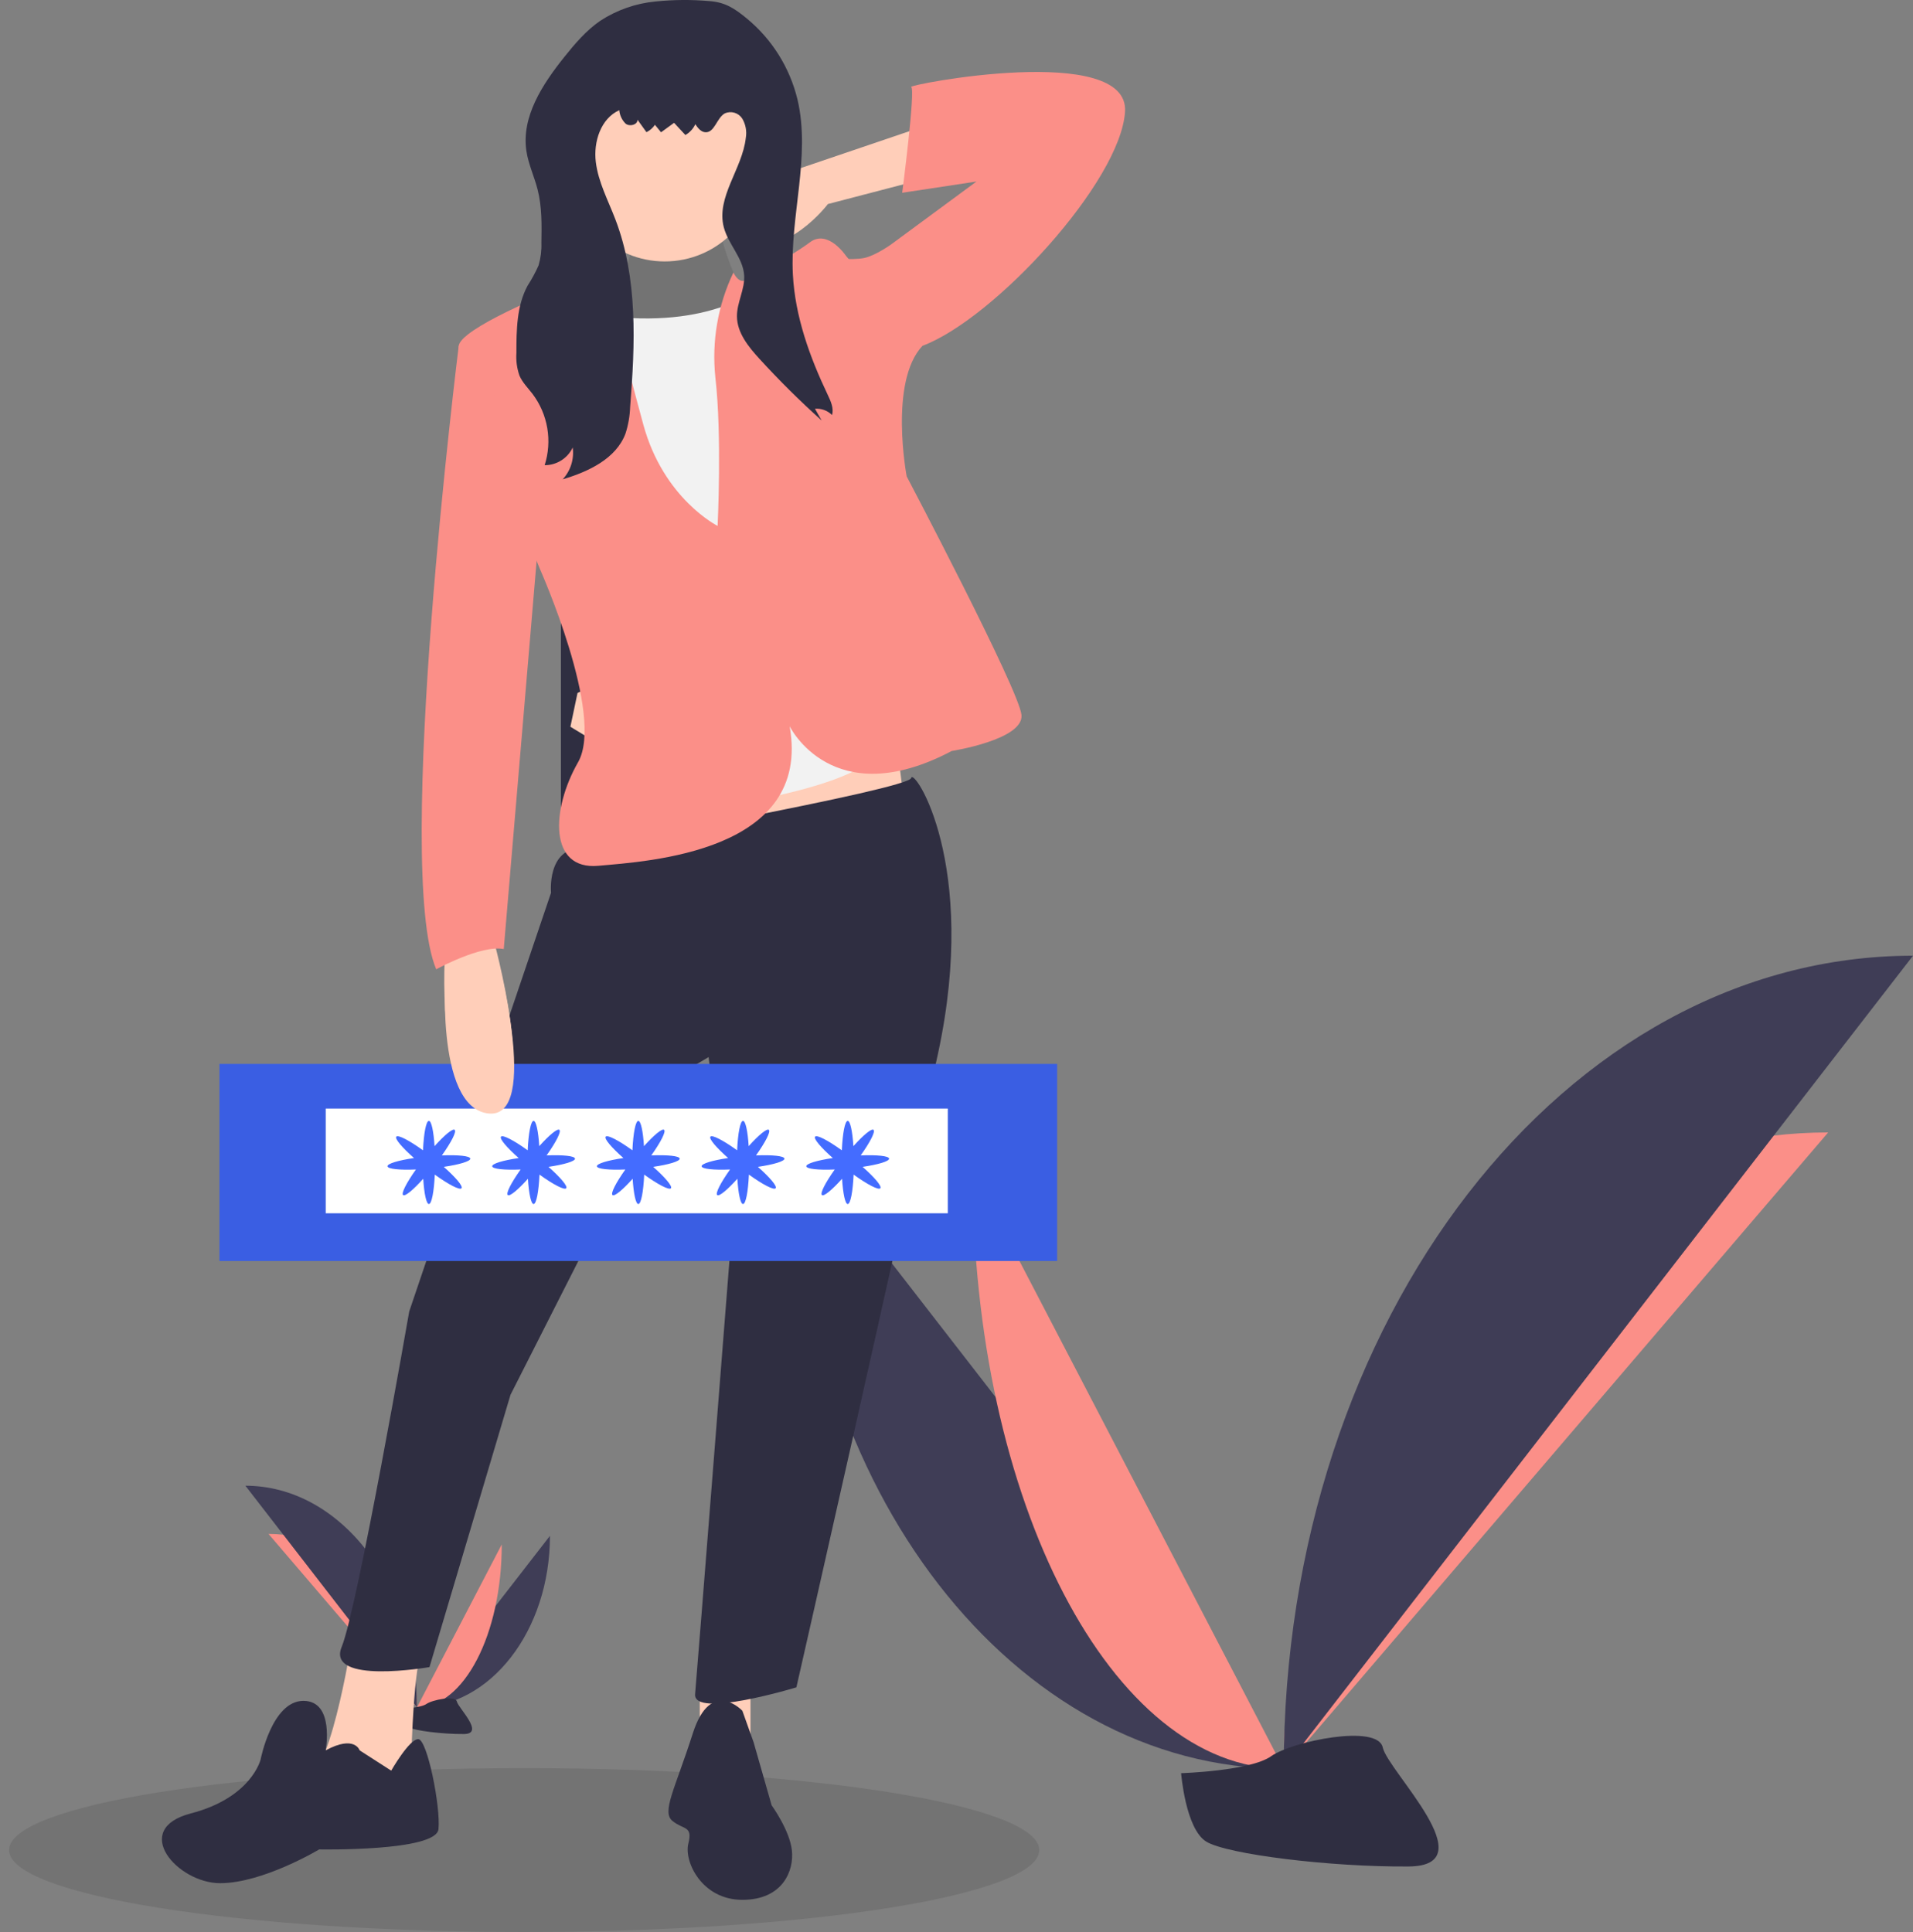 <svg width="200" height="202" viewBox="0 0 200 202" fill="none" xmlns="http://www.w3.org/2000/svg">
<rect x="0" y="0" width="200" height="202" fill="#808080" stroke="none"/>
<path d="M83.208 119.143C83.208 155.507 106.02 184.931 134.212 184.931L83.208 119.143Z" fill="#3F3D56"/>
<path d="M134.212 184.931C134.212 148.159 159.67 118.404 191.13 118.404L134.212 184.931Z" fill="#FB8F88"/>
<path d="M101.688 122.439C101.688 156.981 116.235 184.931 134.213 184.931L101.688 122.439Z" fill="#FB8F88"/>
<path d="M134.212 184.931C134.212 137.945 163.637 99.924 200.001 99.924L134.212 184.931Z" fill="#3F3D56"/>
<path d="M123.483 185.395C123.483 185.395 130.716 185.172 132.896 183.62C135.076 182.067 144.022 180.214 144.563 182.703C145.104 185.193 155.433 195.085 147.267 195.151C139.101 195.217 128.292 193.879 126.117 192.554C123.941 191.229 123.483 185.395 123.483 185.395Z" fill="#2F2E41"/>
<path d="M57.496 160.579C57.496 170.493 51.276 178.515 43.59 178.515L57.496 160.579Z" fill="#3F3D56"/>
<path d="M43.59 178.515C43.59 168.489 36.65 160.377 28.072 160.377L43.59 178.515Z" fill="#FB8F88"/>
<path d="M52.458 161.478C52.458 170.895 48.492 178.515 43.59 178.515L52.458 161.478Z" fill="#FB8F88"/>
<path d="M43.59 178.515C43.59 165.705 35.568 155.339 25.654 155.339L43.59 178.515Z" fill="#3F3D56"/>
<path d="M42.018 178.641C42.018 178.641 43.99 178.581 44.584 178.157C45.179 177.734 47.618 177.229 47.765 177.908C47.913 178.586 50.729 181.283 48.503 181.301C46.276 181.319 43.329 180.954 42.736 180.593C42.143 180.232 42.018 178.641 42.018 178.641Z" fill="#2F2E41"/>
<path d="M74.742 55.874H58.643V84.852H74.742V55.874Z" fill="#2F2E41"/>
<path d="M64.835 67.814C64.835 67.814 64.463 71.157 63.72 71.157C62.977 71.157 60.377 72.457 60.377 72.457L59.634 75.986L64.835 79.143L73.378 78.214L75.793 74.5L73.378 72.085C73.378 72.085 71.335 67.628 72.078 66.699C72.821 65.77 64.835 67.814 64.835 67.814Z" fill="#FFCEB9"/>
<path opacity="0.1" d="M54.8 202C84.542 202 108.652 198.165 108.652 193.433C108.652 188.701 84.542 184.866 54.8 184.866C25.058 184.866 0.948 188.701 0.948 193.433C0.948 198.165 25.058 202 54.8 202Z" fill="black"/>
<path d="M78.462 174.258H73.159V186.497H78.462V174.258Z" fill="#FFCEB9"/>
<path d="M93.852 78.52L94.558 84.168L75.966 89.816L73.612 79.462L93.852 78.52Z" fill="#FFCEB9"/>
<path opacity="0.1" d="M66.316 24.157C66.316 24.157 65.846 28.393 64.904 28.393C63.963 28.393 60.668 30.04 60.668 30.04L59.727 34.512L66.316 38.513L77.142 37.336L80.201 32.629L77.142 29.57C77.142 29.57 74.553 23.922 75.495 22.745C76.436 21.568 66.316 24.157 66.316 24.157Z" fill="black"/>
<path d="M36.9 170.773C36.9 170.773 34.782 184.894 32.193 185.835C29.604 186.776 42.077 188.424 42.077 188.424L43.018 183.246C43.018 183.246 43.254 173.833 44.195 172.421C45.136 171.009 36.9 170.773 36.9 170.773Z" fill="#FFCEB9"/>
<path d="M60.904 88.64C60.904 88.64 95.028 82.521 95.263 81.344C95.499 80.168 102.324 90.287 98.088 110.056C93.852 129.824 83.261 176.421 83.261 176.421C83.261 176.421 72.436 179.716 72.671 177.127C72.906 174.538 76.436 129.589 76.436 129.589L74.083 110.526L70.082 112.88L53.373 145.827L44.901 174.303C44.901 174.303 34.075 176.186 35.723 172.185C37.37 168.184 42.783 137.12 42.783 137.12L57.609 93.347C57.609 93.347 57.139 88.64 60.904 88.64Z" fill="#2F2E41"/>
<path d="M69.493 27.334C74.952 27.334 79.378 22.909 79.378 17.45C79.378 11.991 74.952 7.566 69.493 7.566C64.034 7.566 59.609 11.991 59.609 17.45C59.609 22.909 64.034 27.334 69.493 27.334Z" fill="#FFCEB9"/>
<path d="M79.731 29.805C79.731 29.805 75.025 34.276 63.964 33.1C52.903 31.923 67.023 58.281 67.023 58.281L71.494 84.874C71.494 84.874 91.263 82.521 91.969 78.049C92.675 73.578 79.731 29.805 79.731 29.805Z" fill="#F2F2F2"/>
<path d="M75.024 54.986C75.024 54.986 69.376 52.163 67.258 44.396C65.14 36.63 63.258 28.629 62.081 28.864C61.087 29.063 51.873 32.617 48.887 34.993C48.336 35.431 47.997 35.83 47.961 36.159C47.725 38.278 56.433 59.458 56.433 59.458C56.433 59.458 63.258 74.755 60.434 79.697C57.609 84.639 57.374 90.993 62.551 90.523C67.729 90.052 84.909 89.111 82.555 75.932C82.555 75.932 87.027 85.11 99.5 78.52C99.5 78.52 107.031 77.344 106.795 74.755C106.56 72.166 94.793 49.809 94.793 49.809C94.793 49.809 92.91 39.925 96.44 36.159L88.439 26.746C88.439 26.746 86.556 23.922 84.673 25.334C82.791 26.746 78.555 29.099 77.849 29.335C77.142 29.57 76.678 28.489 76.678 28.489C75.048 31.899 74.394 35.695 74.789 39.454C75.495 45.573 75.024 54.986 75.024 54.986Z" fill="#FB8F88"/>
<path d="M37.605 183.011C37.605 183.011 37.08 181.363 34.048 183.011C34.048 183.011 35.016 177.833 31.722 177.833C28.427 177.833 27.25 183.952 27.25 183.952C27.25 183.952 26.309 187.953 19.955 189.6C13.601 191.248 18.543 196.896 23.014 196.896C27.486 196.896 33.369 193.366 33.369 193.366C33.369 193.366 45.607 193.601 45.842 191.248C46.077 188.894 44.665 181.834 43.724 181.834C42.783 181.834 40.9 185.129 40.9 185.129L37.605 183.011Z" fill="#2F2E41"/>
<path d="M77.612 178.869C77.612 178.869 74.318 175.339 72.435 181.222C70.552 187.106 69.14 189.459 70.317 190.4C71.494 191.342 72.435 190.871 71.964 192.754C71.494 194.637 73.376 198.637 77.612 198.637C81.849 198.637 83.025 195.578 82.79 193.46C82.555 191.342 80.672 188.753 80.672 188.753L78.789 182.164L77.612 178.869Z" fill="#2F2E41"/>
<path d="M96.205 13.332L83.732 17.568C83.732 17.568 72.436 24.157 77.378 25.569C82.32 26.981 86.556 21.333 86.556 21.333L97.382 18.509L96.205 13.332Z" fill="#FFCEB9"/>
<path d="M62.768 2.165C61.287 3.18 60.108 4.569 58.988 5.971C56.71 8.82 54.479 12.223 55.04 15.826C55.253 17.195 55.861 18.469 56.204 19.811C56.666 21.623 56.636 23.519 56.602 25.388C56.63 26.182 56.531 26.976 56.31 27.739C55.981 28.483 55.593 29.2 55.151 29.883C54.017 31.994 53.99 34.503 53.989 36.899C53.934 37.706 54.044 38.515 54.311 39.278C54.621 39.998 55.197 40.563 55.675 41.185C56.467 42.236 56.995 43.461 57.216 44.757C57.436 46.054 57.343 47.385 56.943 48.638C57.557 48.641 58.159 48.468 58.679 48.141C59.198 47.813 59.614 47.344 59.876 46.789C59.958 47.386 59.906 47.994 59.725 48.569C59.545 49.144 59.239 49.672 58.83 50.115C61.524 49.314 64.412 47.964 65.395 45.331C65.684 44.437 65.847 43.506 65.879 42.567C66.402 35.963 66.701 29.112 64.332 22.925C63.575 20.946 62.543 19.03 62.289 16.925C62.035 14.821 62.812 12.389 64.745 11.521C64.79 12.059 65.029 12.563 65.418 12.939C65.848 13.258 66.644 13.058 66.652 12.522L67.586 13.822C67.944 13.646 68.249 13.379 68.472 13.049L69.112 13.832L70.474 12.842L71.656 14.117C72.111 13.857 72.474 13.463 72.694 12.987C72.948 13.367 73.263 13.785 73.718 13.826C74.71 13.915 74.914 12.342 75.78 11.851C76.1 11.71 76.46 11.688 76.795 11.79C77.13 11.891 77.417 12.109 77.604 12.404C77.962 13.012 78.092 13.726 77.972 14.421C77.613 17.657 74.852 20.61 75.671 23.761C76.131 25.533 77.682 26.954 77.799 28.781C77.892 30.241 77.034 31.622 77.047 33.085C77.062 34.8 78.247 36.256 79.403 37.522C81.462 39.775 83.628 41.923 85.903 43.965L85.2 42.735C85.528 42.709 85.858 42.755 86.166 42.868C86.475 42.982 86.756 43.161 86.989 43.393C87.191 42.687 86.856 41.951 86.54 41.287C84.648 37.314 83.121 33.084 82.893 28.689C82.576 22.58 84.772 16.376 83.38 10.42C82.579 7.085 80.713 4.102 78.065 1.923C76.777 0.863 75.801 0.228 74.134 0.111C72.27 -0.051 70.395 -0.036 68.534 0.155C66.479 0.351 64.5 1.04 62.768 2.165Z" fill="#2F2E41"/>
<path d="M86.555 26.981C86.555 26.981 89.144 27.216 90.321 26.981C91.498 26.746 93.145 25.569 93.145 25.569L102.088 18.98L94.322 20.156C94.322 20.156 95.734 9.331 95.263 9.095C94.792 8.86 118.091 4.389 117.62 11.684C117.149 18.98 103.97 33.335 96.44 36.159L91.498 36.865L86.555 26.981Z" fill="#FB8F88"/>
<path d="M46.549 99.23C46.549 99.23 45.372 114.762 51.02 115.469C56.668 116.175 51.491 97.818 51.491 97.818L46.549 99.23Z" fill="#FFCEB9"/>
<path d="M49.607 35.688L47.96 36.159C47.96 36.159 41.135 90.758 45.606 101.348C45.606 101.348 50.313 98.759 52.667 99.23L56.432 54.751L49.607 35.688Z" fill="#FB8F88"/>
<path d="M110.522 111.238H22.946V131.844H110.522V111.238Z" fill="#3A5EE3"/>
<path d="M99.091 115.906H34.053V126.854H99.091V115.906Z" fill="white"/>
<path d="M49.168 121.14C49.142 120.859 47.9 120.734 46.197 120.804C47.184 119.414 47.756 118.305 47.534 118.13C47.326 117.966 46.472 118.678 45.432 119.836C45.334 118.283 45.106 117.194 44.84 117.194C44.55 117.194 44.304 118.489 44.224 120.27C42.777 119.229 41.609 118.619 41.429 118.846C41.258 119.064 42.039 119.981 43.282 121.079C41.642 121.323 40.486 121.666 40.512 121.942C40.538 122.223 41.779 122.348 43.483 122.277C42.496 123.668 41.924 124.777 42.145 124.952C42.354 125.116 43.208 124.404 44.247 123.246C44.346 124.799 44.574 125.888 44.84 125.888C45.13 125.888 45.375 124.592 45.456 122.812C46.902 123.853 48.071 124.463 48.25 124.236C48.422 124.018 47.64 123.1 46.397 122.002C48.038 121.759 49.193 121.416 49.168 121.14Z" fill="#446CFF"/>
<path d="M60.114 121.14C60.088 120.859 58.847 120.734 57.143 120.804C58.13 119.414 58.702 118.305 58.481 118.13C58.272 117.966 57.418 118.678 56.379 119.836C56.28 118.283 56.052 117.194 55.786 117.194C55.496 117.194 55.251 118.489 55.17 120.27C53.724 119.229 52.556 118.619 52.376 118.846C52.204 119.064 52.986 119.981 54.229 121.079C52.588 121.323 51.433 121.666 51.458 121.942C51.484 122.223 52.726 122.348 54.429 122.277C53.442 123.668 52.87 124.777 53.092 124.952C53.3 125.116 54.154 124.404 55.194 123.246C55.292 124.799 55.52 125.888 55.786 125.888C56.076 125.888 56.322 124.592 56.402 122.812C57.849 123.853 59.017 124.463 59.197 124.236C59.368 124.018 58.587 123.1 57.344 122.002C58.984 121.759 60.14 121.416 60.114 121.14Z" fill="#446CFF"/>
<path d="M71.062 121.14C71.036 120.859 69.794 120.734 68.091 120.804C69.078 119.414 69.65 118.305 69.429 118.13C69.22 117.966 68.366 118.678 67.326 119.836C67.228 118.283 67 117.194 66.734 117.194C66.444 117.194 66.199 118.489 66.118 120.27C64.671 119.229 63.503 118.619 63.323 118.846C63.152 119.064 63.934 119.981 65.177 121.079C63.536 121.323 62.38 121.666 62.406 121.942C62.432 122.223 63.673 122.348 65.377 122.277C64.39 123.668 63.818 124.777 64.039 124.952C64.248 125.116 65.102 124.404 66.142 123.246C66.24 124.799 66.468 125.888 66.734 125.888C67.024 125.888 67.269 124.592 67.35 122.812C68.796 123.853 69.965 124.463 70.145 124.236C70.316 124.018 69.534 123.1 68.291 122.002C69.932 121.759 71.088 121.416 71.062 121.14Z" fill="#446CFF"/>
<path d="M82.009 121.14C81.983 120.859 80.742 120.734 79.038 120.804C80.025 119.414 80.597 118.305 80.376 118.13C80.167 117.966 79.313 118.678 78.273 119.836C78.175 118.283 77.947 117.194 77.681 117.194C77.391 117.194 77.146 118.489 77.065 120.27C75.619 119.229 74.45 118.619 74.27 118.846C74.099 119.064 74.881 119.981 76.124 121.079C74.483 121.323 73.327 121.666 73.353 121.942C73.379 122.223 74.621 122.348 76.324 122.277C75.337 123.668 74.765 124.777 74.986 124.952C75.195 125.116 76.049 124.404 77.089 123.246C77.187 124.799 77.415 125.888 77.681 125.888C77.971 125.888 78.216 124.592 78.297 122.812C79.743 123.853 80.912 124.463 81.092 124.236C81.263 124.018 80.481 123.1 79.238 122.002C80.879 121.759 82.035 121.416 82.009 121.14Z" fill="#446CFF"/>
<path d="M92.955 121.14C92.929 120.859 91.688 120.734 89.984 120.804C90.971 119.414 91.543 118.305 91.322 118.13C91.113 117.966 90.259 118.678 89.22 119.836C89.121 118.283 88.893 117.194 88.627 117.194C88.337 117.194 88.092 118.489 88.011 120.27C86.565 119.229 85.397 118.619 85.217 118.846C85.045 119.064 85.827 119.981 87.07 121.079C85.429 121.323 84.274 121.666 84.299 121.942C84.325 122.223 85.567 122.348 87.27 122.277C86.283 123.668 85.712 124.777 85.933 124.952C86.141 125.116 86.995 124.404 88.035 123.246C88.133 124.799 88.361 125.888 88.627 125.888C88.917 125.888 89.163 124.592 89.243 122.812C90.69 123.853 91.858 124.463 92.038 124.236C92.21 124.018 91.428 123.1 90.185 122.002C91.825 121.759 92.981 121.416 92.955 121.14Z" fill="#446CFF"/>
<path d="M46.616 100.823C46.616 100.823 45.371 115.709 51.019 116.415C56.667 117.121 51.823 99.403 51.823 99.403L46.616 100.823Z" fill="#FFCEB9"/>
</svg>
